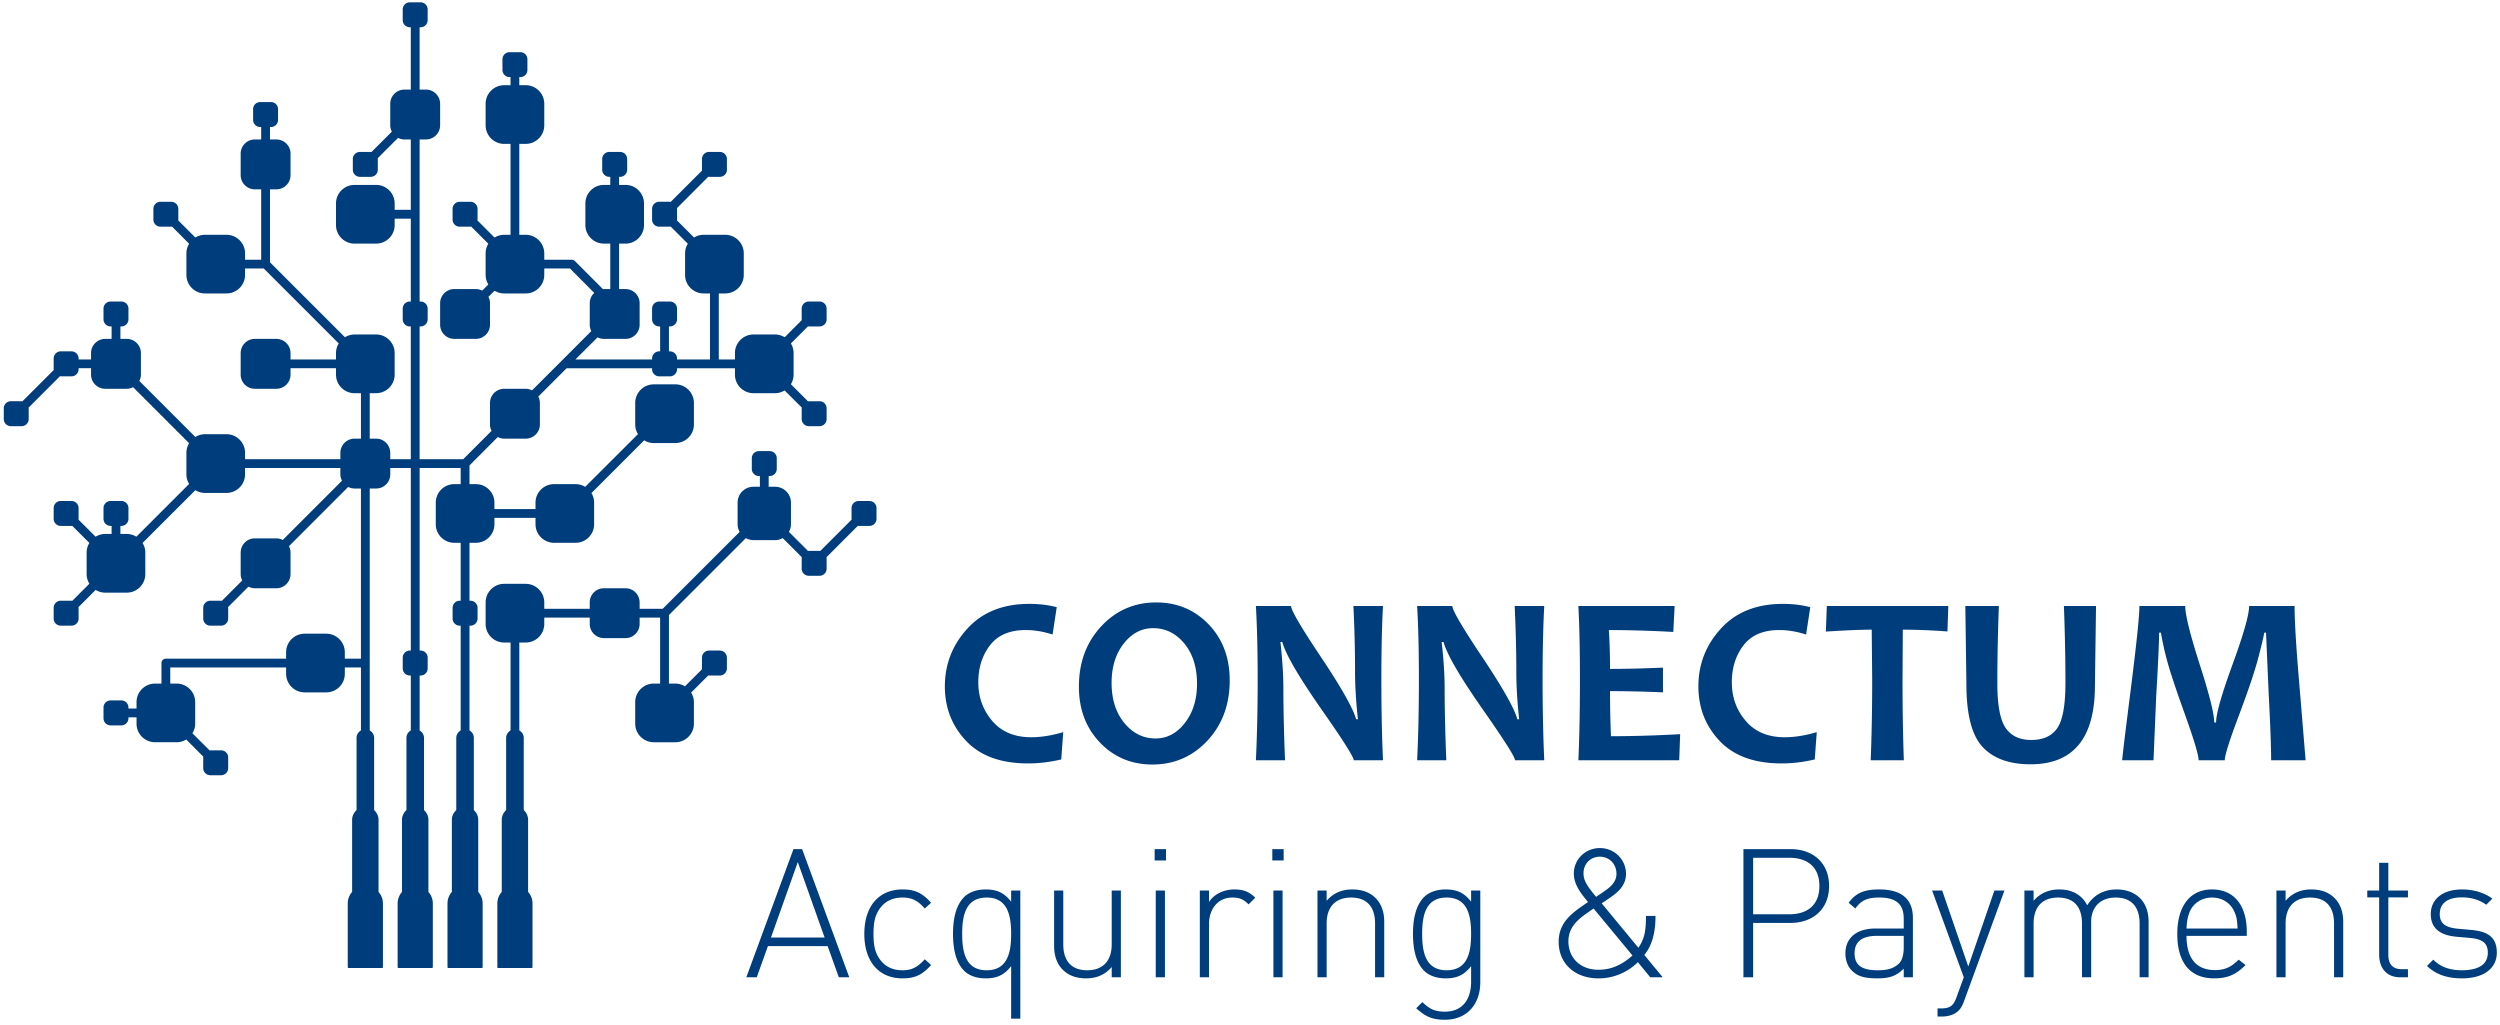 <svg xmlns="http://www.w3.org/2000/svg" width="702.667" height="288" fill="#003d7c" xmlns:v="https://vecta.io/nano"><path d="M298.838 205.783l-.552 7.67c-3.167.745-6.265 1.12-9.323 1.12-7.631 0-13.417-2.104-17.407-6.312-3.979-4.208-5.984-9.312-5.984-15.323 0-6.24 2.12-11.677 6.353-16.286 4.229-4.62 10.027-6.923 17.396-6.923 2.699 0 5.265.303 7.693.928l-1.167 7.686c-2.609-.837-5.12-1.26-7.527-1.26-4.511 0-7.859 1.423-10.057 4.276-2.197 2.86-3.292 6.328-3.292 10.407 0 4.172 1.303 7.796 3.912 10.859s6.265 4.589 10.975 4.589c2.749 0 5.739-.48 8.979-1.432m37.605-13.608c0-4.647-1.183-8.407-3.557-11.297-2.38-2.885-5.317-4.323-8.797-4.323-3.239 0-5.989 1.454-8.26 4.354-2.265 2.912-3.396 6.584-3.396 11.032 0 4.615 1.199 8.369 3.579 11.266s5.317 4.349 8.776 4.349c3.24 0 6.005-1.458 8.255-4.38 2.271-2.918 3.401-6.595 3.401-11m9.188-.969c0 6.817-2.084 12.458-6.251 16.948-4.187 4.484-9.344 6.724-15.495 6.724-5.864 0-10.771-2.057-14.713-6.167-3.959-4.136-5.927-9.36-5.927-15.713 0-6.813 2.088-12.458 6.265-16.948 4.161-4.48 9.328-6.724 15.473-6.724 5.86 0 10.765 2.052 14.719 6.151 3.953 4.115 5.928 9.36 5.928 15.73m43.088 22.476h-8.224c0-.911-3.052-5.713-9.151-14.427-6.385-9.161-10.032-15.437-10.923-18.812h-.531c.541 4.854.828 9.26.828 13.187 0 5.489.151 12.167.464 20.052h-8.188c.328-6.885.5-14.437.5-22.687 0-8.095-.172-14.985-.5-20.677h9.885c0 1.177 2.74 5.874 8.229 14.088 5.833 8.724 9.193 14.646 10.063 17.745h.5c-.541-4.943-.808-9.385-.808-13.312a376.23 376.23 0 0 0-.463-18.521h8.317c-.307 5.51-.459 12.401-.459 20.677 0 8.354.152 15.911.459 22.687m45.324 0h-8.219c0-.911-3.068-5.713-9.156-14.427-6.396-9.161-10.041-15.437-10.927-18.812h-.537c.557 4.854.839 9.26.839 13.187 0 5.489.152 12.167.469 20.052h-8.204c.339-6.885.5-14.437.5-22.687 0-8.095-.161-14.985-.5-20.677h9.896c0 1.177 2.74 5.874 8.224 14.088 5.839 8.724 9.199 14.646 10.057 17.745h.5c-.531-4.943-.796-9.385-.796-13.312 0-6.021-.161-12.188-.464-18.521h8.317c-.301 5.51-.468 12.401-.468 20.677 0 8.354.167 15.911.468 22.687m38.194-7.333l-.261 7.328H443.63c.296-6.703.437-14.265.437-22.681 0-8.079-.141-14.974-.437-20.677h27.052l-.371 7.297c-6.656-.36-12.703-.527-18.119-.527.213 3.073.337 6.724.337 10.918 4.631 0 9.589-.126 14.876-.366v6.959c-5.188-.224-10.147-.344-14.876-.344a290.5 290.5 0 0 0 .261 12.667c6.077 0 12.568-.193 19.443-.573m38.396-.568l-.563 7.67c-3.141.745-6.256 1.12-9.323 1.12-7.609 0-13.417-2.104-17.401-6.312-3.975-4.208-5.98-9.312-5.98-15.323 0-6.24 2.109-11.677 6.355-16.286 4.219-4.62 10.016-6.923 17.385-6.923 2.724 0 5.276.303 7.703.928l-1.167 7.686c-2.619-.837-5.129-1.26-7.525-1.26-4.511 0-7.86 1.423-10.057 4.276-2.197 2.86-3.297 6.328-3.297 10.407 0 4.172 1.292 7.796 3.917 10.859 2.599 3.063 6.249 4.589 10.973 4.589 2.751 0 5.751-.48 8.98-1.432m36.974-35.463l-.24 7.161c-4.443-.333-8.619-.5-12.547-.5l-.077 14.016c0 8 .12 15.557.369 22.687h-9.317c.281-7.063.421-14.624.421-22.687l-.131-14.016c-3.129 0-7.427.178-12.885.536l.261-7.197zm41.521 0l-.308 22.38c0 14.74-6.031 22.115-18.104 22.115-5.979 0-10.473-1.637-13.495-4.902-3.011-3.26-4.525-9.12-4.525-17.583l-.303-22.01h9.427c-.281 7.51-.432 14.744-.432 21.713 0 6.099.781 10.292 2.333 12.557s3.953 3.391 7.193 3.391c3.391 0 5.848-1.126 7.348-3.38 1.511-2.245 2.271-6.469 2.271-12.636 0-6.771-.14-13.984-.432-21.645zm58.905 43.364h-9.687c0-3.787-.24-10.14-.708-19.099l-.729-16.765h-.5c-.219 1.328-.808 3.797-1.761 7.385-.957 3.599-2.739 8.896-5.375 15.906s-3.959 11.192-3.959 12.572h-7.348c0-1.421-1.261-5.656-3.776-12.687-2.532-7.037-4.172-11.969-4.943-14.786-.787-2.823-1.407-5.62-1.876-8.391h-.509c-.011 2.77-.281 8.724-.819 17.844l-.76 18.02h-8.797c0-.672.808-7.343 2.417-20.014 1.599-12.683 2.421-20.459 2.421-23.349h12.875c0 2.484 1.365 7.973 4.079 16.458 2.724 8.468 4.079 13.906 4.079 16.282h.515c0-2.391 1.532-7.839 4.631-16.319s4.656-13.948 4.656-16.421h12.776c0 4.598.521 12.786 1.552 24.593l1.547 18.771m-506.337-33.094h1.807v24.714c-.719.423-1.24 1.183-1.24 2.093v20.297c-.749.683-1.233 1.656-1.233 2.756v20.249c-.772.864-1.24 1.99-1.24 3.235v17.525c0 .215.036.412.068.62h9.765l.052-.62v-17.525c0-1.245-.469-2.371-1.24-3.251V230.45c0-1.1-.479-2.073-1.224-2.756v-20.297c0-.91-.515-1.67-1.244-2.093V180.59h1.807a5.22 5.22 0 0 0 5.208-5.208v-1.792h12.776v1.792c0 2.181 1.787 3.968 3.98 3.968h6.072c2.183 0 3.969-1.787 3.969-3.968v-1.792h5.76v18.542h-1.781c-2.88 0-5.219 2.344-5.219 5.199v6.083a5.22 5.22 0 0 0 5.219 5.204h6.057c2.871 0 5.219-2.339 5.219-5.204v-6.083c0-.98-.291-1.891-.78-2.672l4.837-4.828c.063.006.131.036.193.036h3.036c1.089 0 1.989-.891 1.989-1.989v-3.041c0-1.079-.9-1.985-1.989-1.985h-3.036a1.99 1.99 0 0 0-1.979 1.985v3.041c0 .068.025.131.036.203l-4.828 4.828c-.781-.479-1.699-.776-2.699-.776h-1.796v-19.266l21.62-21.62a4.44 4.44 0 0 0 2.145.563h6.068c.781 0 1.495-.203 2.151-.563l5.369 5.374c-.005.057-.041.12-.041.193v3.031c0 1.1.901 1.985 1.989 1.985h3.021a1.99 1.99 0 0 0 1.995-1.985v-3.031c0-.073-.027-.136-.036-.203l8.828-8.833c.083 0 .145.036.197.036h3.047c1.1 0 1.991-.885 1.991-1.984v-3.032c0-1.099-.891-1.984-1.991-1.984h-3.047c-1.072 0-1.979.885-1.979 1.984v3.032c0 .077.036.129.036.203l-8.833 8.833c-.068-.01-.12-.041-.208-.041h-3.021c-.063 0-.129.031-.208.041l-5.369-5.369a4.33 4.33 0 0 0 .572-2.141v-6.083c0-2.464-2-4.464-4.463-4.464h-1.797v-3.011h.271c1.109 0 2-.901 2-1.984v-3.041c0-1.089-.891-1.985-2-1.985h-3.02c-1.1 0-1.991.896-1.991 1.985v3.041c0 1.083.891 1.984 1.991 1.984h.281v3.011h-1.803c-2.464 0-4.464 2-4.464 4.464v6.083c0 .781.219 1.505.568 2.136l-21.62 21.62h-6.489v-1.808a3.98 3.98 0 0 0-3.969-3.968h-6.072c-2.193 0-3.98 1.781-3.98 3.968v1.808h-12.776v-1.808a5.23 5.23 0 0 0-5.208-5.208h-6.077a5.22 5.22 0 0 0-5.199 5.208v6.079c0 2.875 2.339 5.208 5.199 5.208"/><path d="M3.052 119.783h3.031c1.094 0 1.98-.901 1.98-1.991v-3.031c0-.068-.021-.131-.036-.183l8.843-8.849c.068.011.12.048.199.048h3.036a2 2 0 0 0 1.984-1.995v-.287h3.5v1.801c0 2.188 1.787 3.975 3.975 3.975h6.068c.634 0 1.239-.167 1.781-.443l15.738 15.739c-.463.787-.76 1.704-.76 2.699v6.068c0 .995.297 1.905.76 2.692L38.323 150.85a5.15 5.15 0 0 0-2.692-.771h-1.787v-2.265h.266c1.093 0 1.995-.885 1.995-1.984v-3.032c0-1.099-.901-1.984-1.995-1.984h-3.027c-1.099 0-1.99.885-1.99 1.984v3.032c0 1.099.891 1.984 1.99 1.984h.287v2.265h-1.807a5.19 5.19 0 0 0-2.693.771l-4.822-4.812c.005-.079.041-.131.041-.208v-3.032c0-1.099-.895-1.984-1.984-1.984h-3.036a1.98 1.98 0 0 0-1.985 1.984v3.032a1.98 1.98 0 0 0 1.985 1.984h3.036c.063 0 .131-.036.188-.036l4.833 4.828c-.485.781-.776 1.697-.776 2.687v6.063c0 .989.291 1.917.776 2.698l-4.828 4.833c-.062-.01-.125-.046-.193-.046h-3.036a1.99 1.99 0 0 0-1.985 1.984v3.036a1.99 1.99 0 0 0 1.985 1.995h3.036c1.089 0 1.984-.896 1.984-1.995v-3.036c0-.073-.031-.115-.041-.178l4.833-4.844c.786.48 1.698.771 2.682.771h6.068c2.869 0 5.208-2.344 5.208-5.219v-6.063a5.08 5.08 0 0 0-.776-2.687l14.844-14.828a5.2 5.2 0 0 0 2.686.765h6.063a5.22 5.22 0 0 0 5.218-5.208v-1.803h26.792v1.803c0 .635.178 1.239.453 1.781l-16.65 16.656a3.83 3.83 0 0 0-1.792-.453H71.62a3.98 3.98 0 0 0-3.974 3.973v6.063a3.81 3.81 0 0 0 .443 1.792l-5.739 5.74c-.073-.01-.131-.046-.199-.046H59.11c-1.088 0-1.99.9-1.99 1.984v3.036a2 2 0 0 0 1.99 1.995h3.041a2 2 0 0 0 1.985-1.995v-3.036c0-.073-.038-.115-.043-.188l5.73-5.744c.552.276 1.151.452 1.797.452h6.057c2.187 0 3.984-1.801 3.984-3.989v-6.063c0-.64-.178-1.239-.443-1.781l16.645-16.651a3.82 3.82 0 0 0 1.792.443h1.792v47.828h-4.531v-1.812c0-2.866-2.339-5.208-5.22-5.208H85.63c-2.871 0-5.215 2.343-5.215 5.208v1.812H46.614a1.23 1.23 0 0 0-1.229 1.234v5.766h-1.802c-2.876 0-5.209 2.339-5.209 5.199v1.818h-2.27v-.287a2 2 0 0 0-1.995-1.995h-3.027a1.99 1.99 0 0 0-1.99 1.995v3.032c0 1.088.891 1.984 1.99 1.984h3.027a2 2 0 0 0 1.995-1.984v-.272h2.27v1.792c0 2.865 2.333 5.204 5.209 5.204h6.067c.99 0 1.902-.297 2.693-.767l4.818 4.833c0 .063-.042.12-.042.193v3.036a2 2 0 0 0 1.99 1.984h3.041a2 2 0 0 0 1.985-1.984v-3.036a1.99 1.99 0 0 0-1.985-1.984h-3.041c-.068 0-.131.03-.192.03l-4.834-4.817c.485-.797.777-1.713.777-2.693v-6.083c0-2.86-2.339-5.199-5.209-5.199h-1.796v-4.53h32.561v1.796a5.22 5.22 0 0 0 5.215 5.209h6.067c2.881 0 5.22-2.333 5.22-5.209V187.6h4.531v17.703c-.729.423-1.234 1.188-1.234 2.093v20.302c-.761.678-1.244 1.651-1.244 2.751v20.233c-.756.88-1.234 2.005-1.234 3.251v17.525c0 .215.036.412.068.62h9.766c.02-.208.062-.405.062-.62v-17.525c0-1.245-.474-2.371-1.24-3.235V230.45c0-1.1-.489-2.073-1.234-2.751v-20.302c0-.905-.511-1.67-1.235-2.093v-68h1.797a3.97 3.97 0 0 0 3.969-3.968v-1.803h5.776v51.317h-.281c-1.09 0-1.99.906-1.99 1.985v3.041a2 2 0 0 0 1.99 1.989h.281v15.438c-.729.423-1.229 1.188-1.229 2.093v20.302c-.761.678-1.251 1.651-1.251 2.751v20.233c-.749.88-1.229 2.005-1.229 3.251v17.525c0 .215.043.412.063.62h9.767c.025-.208.067-.405.067-.62v-17.525c0-1.245-.479-2.371-1.239-3.235V230.45c0-1.1-.48-2.073-1.24-2.751v-20.302c0-.905-.51-1.67-1.229-2.093v-15.438h.271a2 2 0 0 0 1.989-1.989v-3.041c0-1.079-.9-1.985-1.989-1.985h-.271v-51.317h11.536v4.541h-1.802a5.2 5.2 0 0 0-5.198 5.199v6.077c0 2.871 2.324 5.209 5.198 5.209h1.802v16.281h-.281c-1.088 0-1.989.9-1.989 1.984v3.036a2 2 0 0 0 1.989 1.995h.281v29.448c-.719.423-1.239 1.188-1.239 2.093v20.302c-.751.678-1.24 1.651-1.24 2.751v20.249c-.76.864-1.229 1.99-1.229 3.235v17.525c0 .215.032.412.057.62h9.765c.032-.208.063-.405.063-.62v-17.525c0-1.245-.479-2.371-1.24-3.251V230.45c0-1.1-.479-2.073-1.239-2.751v-20.302c0-.905-.5-1.67-1.218-2.093v-29.448h.27c1.088 0 1.995-.896 1.995-1.995v-3.036c0-1.084-.907-1.984-1.995-1.984h-.27V152.56h1.787a5.22 5.22 0 0 0 5.219-5.209v-1.801h11.547v1.801a5.22 5.22 0 0 0 5.208 5.209h6.068c2.875 0 5.197-2.339 5.197-5.209v-6.077a5.16 5.16 0 0 0-.76-2.688l14.833-14.833c.781.489 1.708.776 2.697.776h6.057c2.871 0 5.219-2.339 5.219-5.203v-6.079c0-2.875-2.348-5.219-5.219-5.219h-6.057c-2.88 0-5.219 2.344-5.219 5.219v6.079a5.08 5.08 0 0 0 .781 2.687l-14.844 14.824a5.18 5.18 0 0 0-2.687-.761h-6.068c-2.869 0-5.208 2.333-5.208 5.199v1.807h-11.547v-1.807c0-2.865-2.339-5.199-5.219-5.199h-1.787v-5.26l7.948-7.973c.547.28 1.156.447 1.787.447h6.077c2.177 0 3.969-1.785 3.969-3.963v-6.079a3.75 3.75 0 0 0-.448-1.781l7.963-7.968h24.021v.287a2 2 0 0 0 1.989 1.995h3.037a2.01 2.01 0 0 0 1.989-1.995v-.287h16.276v1.801c0 2.876 2.349 5.213 5.208 5.213h6.068c.989 0 1.905-.296 2.687-.771l4.839 4.828c-.009.063-.041.125-.041.193v3.031a2.01 2.01 0 0 0 1.989 1.991h3.021a2 2 0 0 0 1.995-1.991v-3.031a2 2 0 0 0-1.995-1.989h-3.021c-.067 0-.129.036-.208.041l-4.812-4.817c.463-.792.755-1.704.755-2.699V99.22c0-.985-.292-1.891-.755-2.688l4.812-4.812c.079 0 .141.031.208.031h3.021a1.99 1.99 0 0 0 1.995-1.995v-3.021a1.99 1.99 0 0 0-1.995-1.989h-3.021a2 2 0 0 0-1.989 1.989v3.021c0 .079.032.14.041.203l-4.817 4.828c-.803-.473-1.719-.776-2.708-.776h-6.068c-2.859 0-5.208 2.349-5.208 5.209v1.812h-4.541V82.475h1.817a5.21 5.21 0 0 0 5.203-5.197v-6.079a5.22 5.22 0 0 0-5.203-5.208h-6.073a5.12 5.12 0 0 0-2.692.771l-4.819-4.823c0-.079.032-.125.032-.199v-3.041c0-.073-.032-.14-.032-.192l8.828-8.844c.063.011.131.041.199.041h3.031c1.089 0 1.989-.891 1.989-1.979v-3.037a2 2 0 0 0-1.989-1.989h-3.031a1.99 1.99 0 0 0-1.984 1.989v3.037c0 .061.025.119.036.197l-8.839 8.828c-.057 0-.136-.041-.197-.041h-3.037c-1.099 0-1.989.896-1.989 1.989v3.041c0 1.084.891 1.975 1.989 1.975h3.037c.061 0 .14-.032.197-.041l4.823 4.828c-.479.791-.771 1.703-.771 2.697v6.079c0 2.869 2.339 5.197 5.219 5.197h1.781v18.557h-9.26v-.292c0-1.083-.907-1.984-1.989-1.984h-.287V91.75h.287a2 2 0 0 0 1.989-1.995v-3.021a2 2 0 0 0-1.989-1.989h-3.037a1.99 1.99 0 0 0-1.989 1.989v3.021a1.99 1.99 0 0 0 1.989 1.995h.271v7.005h-.271c-1.099 0-1.989.901-1.989 1.984v.292h-21.541l6.219-6.213c.536.276 1.135.432 1.787.432h6.067c2.183 0 3.969-1.787 3.969-3.964V85.21c0-2.172-1.787-3.964-3.969-3.964H174V68.475h1.807a5.22 5.22 0 0 0 5.199-5.224v-6.068c0-2.88-2.328-5.213-5.199-5.213H174v-2.265h.281a2 2 0 0 0 1.995-1.979v-3.037c0-1.093-.907-1.989-1.995-1.989h-3.031c-1.1 0-1.991.896-1.991 1.989v3.037a1.99 1.99 0 0 0 1.991 1.979h.28v2.265h-1.791c-2.871 0-5.209 2.333-5.209 5.213v6.068a5.23 5.23 0 0 0 5.209 5.224h1.791v12.771h-1.791a1.41 1.41 0 0 0-.267.027l-7.9-7.917c-.12-.115-.251-.203-.407-.255a1.04 1.04 0 0 0-.469-.104h-7.719V71.2a5.23 5.23 0 0 0-5.208-5.208h-1.807V40.439h1.807c2.86 0 5.208-2.349 5.208-5.219v-6.068a5.22 5.22 0 0 0-5.208-5.203h-1.807v-2.281h.296c1.089 0 1.98-.891 1.98-1.98v-3.047c0-1.079-.891-1.973-1.98-1.973h-3.047a2 2 0 0 0-1.989 1.973v3.047a2 2 0 0 0 1.989 1.98h.281v2.281h-1.801c-2.86 0-5.199 2.333-5.199 5.203v6.068c0 2.869 2.339 5.219 5.199 5.219h1.801v25.552h-1.801c-.991 0-1.901.292-2.688.776l-4.828-4.828c0-.079.047-.125.047-.199v-3.041c0-1.093-.907-1.989-1.995-1.989h-3.032a2 2 0 0 0-1.989 1.989v3.041c0 1.084.901 1.975 1.989 1.975h3.032c.068 0 .131-.032.197-.041l4.828 4.828a5.27 5.27 0 0 0-.76 2.697v6.079c0 .984.292 1.891.76 2.687l-1.728 1.724c-.543-.287-1.131-.443-1.781-.443h-6.068c-2.187 0-3.969 1.792-3.969 3.964v6.077a3.98 3.98 0 0 0 3.969 3.964h6.068c2.181 0 3.979-1.787 3.979-3.964V85.21a3.82 3.82 0 0 0-.448-1.776l1.729-1.719c.787.468 1.697.76 2.688.76h6.077c2.86 0 5.208-2.328 5.208-5.197v-1.819h7.215l6.837 6.865c-.771.719-1.271 1.744-1.271 2.885v6.077c0 .641.172 1.24.433 1.772l-8.308 8.328-8.344 8.333c-.541-.267-1.129-.448-1.771-.448h-6.077a3.99 3.99 0 0 0-3.969 3.973v6.079c0 .635.161 1.239.443 1.771l-7.959 7.964H117.94V91.751h.271c1.089 0 1.989-.885 1.989-1.995v-3.021c0-1.099-.9-1.989-1.989-1.989h-.271V39.199h1.787a4 4 0 0 0 3.979-3.979v-6.068a4 4 0 0 0-3.979-3.975h-1.787V7.663h.271a2 2 0 0 0 1.989-1.989V2.631c0-1.077-.9-1.979-1.989-1.979h-3.031c-1.09 0-1.99.901-1.99 1.979v3.043a2 2 0 0 0 1.99 1.989h.281v17.515h-1.808a4 4 0 0 0-3.968 3.975v6.068c0 .645.176 1.249.448 1.781l-5.745 5.744c-.068-.016-.126-.047-.193-.047h-3.031c-1.093 0-1.995.896-1.995 1.989v3.037c0 1.088.902 1.979 1.995 1.979h3.031a1.99 1.99 0 0 0 1.991-1.979v-3.037c0-.072-.032-.135-.043-.203l5.74-5.74c.531.281 1.141.453 1.771.453h1.808v19.776h-4.537v-1.792c0-2.88-2.348-5.213-5.208-5.213h-6.063c-2.885 0-5.219 2.333-5.219 5.213v6.068c0 2.875 2.333 5.224 5.219 5.224h6.063c2.86 0 5.208-2.349 5.208-5.224v-1.797h4.537v23.292h-.281c-1.09 0-1.99.891-1.99 1.989v3.021c0 1.109.9 1.995 1.99 1.995h.281v37.308h-5.776v-1.792c0-2.193-1.781-3.98-3.969-3.98h-1.797V110.51h1.797c2.86 0 5.208-2.337 5.208-5.213V99.22c0-2.86-2.348-5.209-5.208-5.209h-6.063c-.995 0-1.911.303-2.703.776L75.88 73.721V53.215h1.797c2.187 0 3.984-1.792 3.984-3.969v-6.083c0-2.172-1.797-3.964-3.984-3.964H75.88v-3.505h.292a1.99 1.99 0 0 0 1.979-1.984v-3.047c0-1.089-.891-1.98-1.979-1.98H73.13c-1.095 0-1.991.891-1.991 1.98v3.047c0 1.088.896 1.984 1.991 1.984h.276v3.505H71.62c-2.193 0-3.974 1.792-3.974 3.964v6.083c0 2.177 1.781 3.969 3.974 3.969h1.787v19.781h-4.532v-1.797c0-2.864-2.339-5.208-5.218-5.208h-6.063a5.15 5.15 0 0 0-2.686.771l-4.828-4.828c.004-.079.041-.12.041-.193V58.7a2 2 0 0 0-1.994-1.989H45.1c-1.098 0-1.989.896-1.989 1.989v3.041c0 1.084.891 1.975 1.989 1.975h3.027c.077 0 .14-.032.213-.041l4.812 4.828c-.463.791-.76 1.703-.76 2.697v6.079a5.2 5.2 0 0 0 5.203 5.197h6.063c2.88 0 5.218-2.328 5.218-5.197V75.46h5.256l21.077 21.073c-.479.797-.77 1.703-.77 2.688v1.812H81.661V99.22a4 4 0 0 0-3.984-3.969H71.62a3.99 3.99 0 0 0-3.974 3.969v6.077a3.98 3.98 0 0 0 3.974 3.975h6.057c2.187 0 3.984-1.787 3.984-3.975v-1.801h12.776v1.801c0 2.876 2.333 5.213 5.219 5.213h1.792v12.776h-1.792c-2.192 0-3.99 1.787-3.99 3.98v1.796H68.874v-1.796c0-2.885-2.339-5.224-5.218-5.224h-6.063c-.984 0-1.9.301-2.686.781l-15.745-15.751c.276-.536.443-1.124.443-1.776V99.22a3.99 3.99 0 0 0-3.973-3.969h-1.787v-3.5h.266c1.093 0 1.995-.885 1.995-1.995v-3.021a2 2 0 0 0-1.995-1.989h-3.027a1.99 1.99 0 0 0-1.99 1.989v3.021a1.99 1.99 0 0 0 1.99 1.995h.287v3.5h-1.807a3.99 3.99 0 0 0-3.975 3.969v1.812h-3.5v-.292a2 2 0 0 0-1.984-1.984h-3.036a1.99 1.99 0 0 0-1.985 1.984v3.043c0 .072.027.129.027.208l-8.823 8.823c-.079-.005-.136-.041-.204-.041H3.052a1.99 1.99 0 0 0-1.99 1.989v3.031a1.99 1.99 0 0 0 1.99 1.991m213.641 143.718h15.077l-7.536-21.199zm15.937 2.427h-16.797l-3.136 8.749h-2.932l13.251-36.014h2.432l13.249 36.014h-2.932zm21.025 9.056c-6.677 0-10.724-4.756-10.724-12.495s4.047-12.495 10.724-12.495c3.339 0 5.464.859 8.041 3.739l-1.765 1.62c-2.072-2.328-3.692-3.083-6.276-3.083-2.781 0-5.005 1.063-6.473 3.235-1.213 1.776-1.672 3.697-1.672 6.984s.459 5.208 1.672 6.979c1.468 2.178 3.692 3.24 6.473 3.24 2.584 0 4.204-.813 6.276-3.09l1.765 1.62c-2.577 2.885-4.703 3.745-8.041 3.745m23.662-22.712c-5.968 0-6.88 5.156-6.88 10.219 0 5.057.912 10.219 6.88 10.219s6.88-5.161 6.88-10.219-.911-10.219-6.88-10.219m6.88 19.271c-2.176 2.833-4.452 3.443-7.233 3.443-2.579 0-4.704-.86-5.969-2.126-2.479-2.479-3.135-6.525-3.135-10.369s.656-7.891 3.135-10.371c1.265-1.265 3.391-2.124 5.969-2.124 2.781 0 5.057.604 7.233 3.437v-3.136h2.579v36.016h-2.579zm28.266.254c-1.819 2.125-4.199 3.188-7.183 3.188-2.683 0-4.855-.756-6.475-2.328-1.671-1.62-2.531-3.896-2.531-6.776v-15.584h2.579v15.125c0 4.708 2.328 7.287 6.729 7.287s6.88-2.636 6.88-7.287v-15.125h2.577v24.385h-2.577zm12.38-21.5h2.577v24.385h-2.577zm-.308-11.635h3.188v3.187h-3.188zm21.797 13.61c-4.197 0-6.521 3.49-6.521 7.385v15.02h-2.583v-24.38h2.583v3.234c1.412-2.276 4.245-3.536 7.131-3.536 2.375 0 4.099.552 5.864 2.323l-1.869 1.874c-1.468-1.468-2.577-1.921-4.604-1.921m11.578-1.974h2.578v24.385h-2.578zm-.308-11.635h3.188v3.187h-3.188zm28.88 20.891c0-4.704-2.328-7.281-6.729-7.281s-6.88 2.63-6.88 7.281v15.13h-2.577v-24.385h2.577v2.885c1.823-2.124 4.199-3.192 7.183-3.192 2.683 0 4.86.76 6.479 2.333 1.667 1.615 2.527 3.891 2.527 6.776v15.583h-2.579zm20.115-7.281c-5.968 0-6.875 5.156-6.875 10.219 0 5.057.907 10.219 6.875 10.219 5.975 0 6.88-5.161 6.88-10.219s-.905-10.219-6.88-10.219m-.505 34.348c-3.64 0-5.515-.962-8.041-3.239l1.719-1.719c1.923 1.771 3.24 2.681 6.323 2.681 5.109 0 7.385-3.593 7.385-8.452v-4.35c-2.172 2.833-4.448 3.443-7.233 3.443-2.579 0-4.704-.86-5.969-2.126-2.479-2.479-3.136-6.525-3.136-10.369s.657-7.891 3.136-10.371c1.265-1.265 3.391-2.124 5.969-2.124 2.785 0 5.061.604 7.233 3.437v-3.136h2.584v25.751c0 6.12-3.647 10.572-9.969 10.572m43.582-45.831c-2.631 0-4.604 1.975-4.604 4.652 0 1.823.713 3.291 3.541 6.63l.812-.558c.756-.452 1.213-.812 1.267-.858 1.869-1.266 3.64-2.683 3.64-5.057 0-2.781-2.021-4.808-4.656-4.808m-8.849 23.776c0 4.704 3.391 7.996 8.396 7.996 2.885 0 5.969-.761 9.615-4l-10.927-13.204c-3.391 2.328-7.084 4.552-7.084 9.208m19.527 5.871c-1.365 1.364-5.161 4.552-11.079 4.552-6.631 0-11.183-4.15-11.183-10.271 0-5.719 4.047-8.297 8.251-11.183-1.875-2.27-3.995-4.855-3.995-7.989 0-4.047 3.281-7.183 7.328-7.183s7.339 3.188 7.339 7.235c0 2.984-1.876 4.907-4.152 6.473 0 0-1.869 1.318-2.681 1.824l10.323 12.494c1.62-2.428 2.125-4.401 2.125-8.958h2.681c0 4.505-.859 8.145-3.14 10.979l5.161 6.27h-3.489zm42.566-29.346h-10.172v15.885h10.172c5.011 0 8.448-2.531 8.448-7.943s-3.437-7.943-8.448-7.943m.303 18.318h-10.475v15.27h-2.728v-36.02h13.203c6.224 0 10.875 3.749 10.875 10.374 0 6.579-4.651 10.375-10.875 10.375m24.27 3.638c-4.151 0-6.229 1.626-6.229 4.91 0 3.235 1.928 4.756 6.375 4.756 2.229 0 4.303-.203 6.073-1.874.912-.86 1.365-2.428 1.365-4.652v-3.14zm7.584 9.208c-2.073 2.079-3.996 2.735-7.439 2.735-3.64 0-5.613-.609-7.181-2.224-1.161-1.167-1.771-2.937-1.771-4.755 0-4.459 3.187-7.037 8.5-7.037h7.891v-2.729c0-3.896-1.871-5.973-6.881-5.973-3.437 0-5.156.864-6.724 3.088l-1.875-1.615c2.073-2.885 4.604-3.749 8.599-3.749 6.475 0 9.459 2.885 9.459 7.995v16.697h-2.577zm15.312 11.89c-1.213 1.167-2.984 1.568-4.604 1.568h-1.208v-2.276h.957c2.781 0 3.589-.912 4.453-3.339l1.969-5.412-8.901-24.385h2.833l7.333 21.35 7.333-21.35h2.833l-11.328 31.01c-.459 1.318-1.011 2.276-1.672 2.833m50.986-24.587c0-4.704-2.328-7.281-6.729-7.281-4.249 0-6.885 2.63-6.885 6.828v15.583h-2.577v-15.13c0-4.704-2.323-7.281-6.724-7.281-4.407 0-6.88 2.63-6.88 7.281v15.13h-2.584v-24.385h2.584v2.885c1.823-2.124 4.249-3.192 7.233-3.192 3.641 0 6.371 1.572 7.839 4.453 1.823-2.881 4.652-4.453 8.297-4.453 2.683 0 4.859.864 6.427 2.333 1.667 1.615 2.527 3.891 2.527 6.776v15.583h-2.527zm26.683-3.182c-1.063-2.584-3.495-4.099-6.323-4.099s-5.261 1.515-6.323 4.099c-.557 1.568-.709 2.224-.86 4.599h14.365c-.152-2.328-.204-3.134-.86-4.599m-5.563 16.286c2.88 0 4.651-.86 6.724-2.932l1.927 1.515c-2.479 2.48-4.755 3.745-8.801 3.745-6.729 0-10.375-4.355-10.375-12.495 0-7.896 3.645-12.5 9.765-12.5s9.765 4.405 9.765 11.891v1.161H614.55c0 6.224 2.729 9.615 7.943 9.615m33.527-13.104c0-4.704-2.328-7.281-6.729-7.281-4.407 0-6.885 2.63-6.885 7.281v15.13h-2.579v-24.385h2.579v2.885c1.823-2.124 4.203-3.192 7.187-3.192 2.683 0 4.86.76 6.475 2.333 1.672 1.615 2.531 3.891 2.531 6.776v15.583h-2.577zm12.681 8.755V252.22h-3.339v-1.922h3.339v-7.791h2.579v7.791h5.516v1.922h-5.516v16.135c0 2.584 1.167 4.047 3.745 4.047h1.771v2.275h-2.229c-3.844 0-5.865-2.675-5.865-6.369m23.312 6.677c-4.251 0-7.391-1.115-9.865-3.49l1.771-1.776c1.871 1.973 4.552 2.99 7.991 2.99 4.807 0 7.333-1.672 7.333-4.959 0-2.577-1.417-3.744-4.652-4.093l-4.047-.36c-4.907-.401-7.333-2.531-7.333-6.375 0-4.249 3.437-6.927 8.751-6.927 3.391 0 6.375.957 8.552 2.578l-1.719 1.719c-1.876-1.364-4.152-2.072-6.833-2.072-4.047 0-6.224 1.672-6.224 4.703 0 2.579 1.52 3.746 4.957 4.099l3.948.355c4.048.407 7.131 1.62 7.131 6.375 0 4.448-3.74 7.235-9.76 7.235"/></svg>